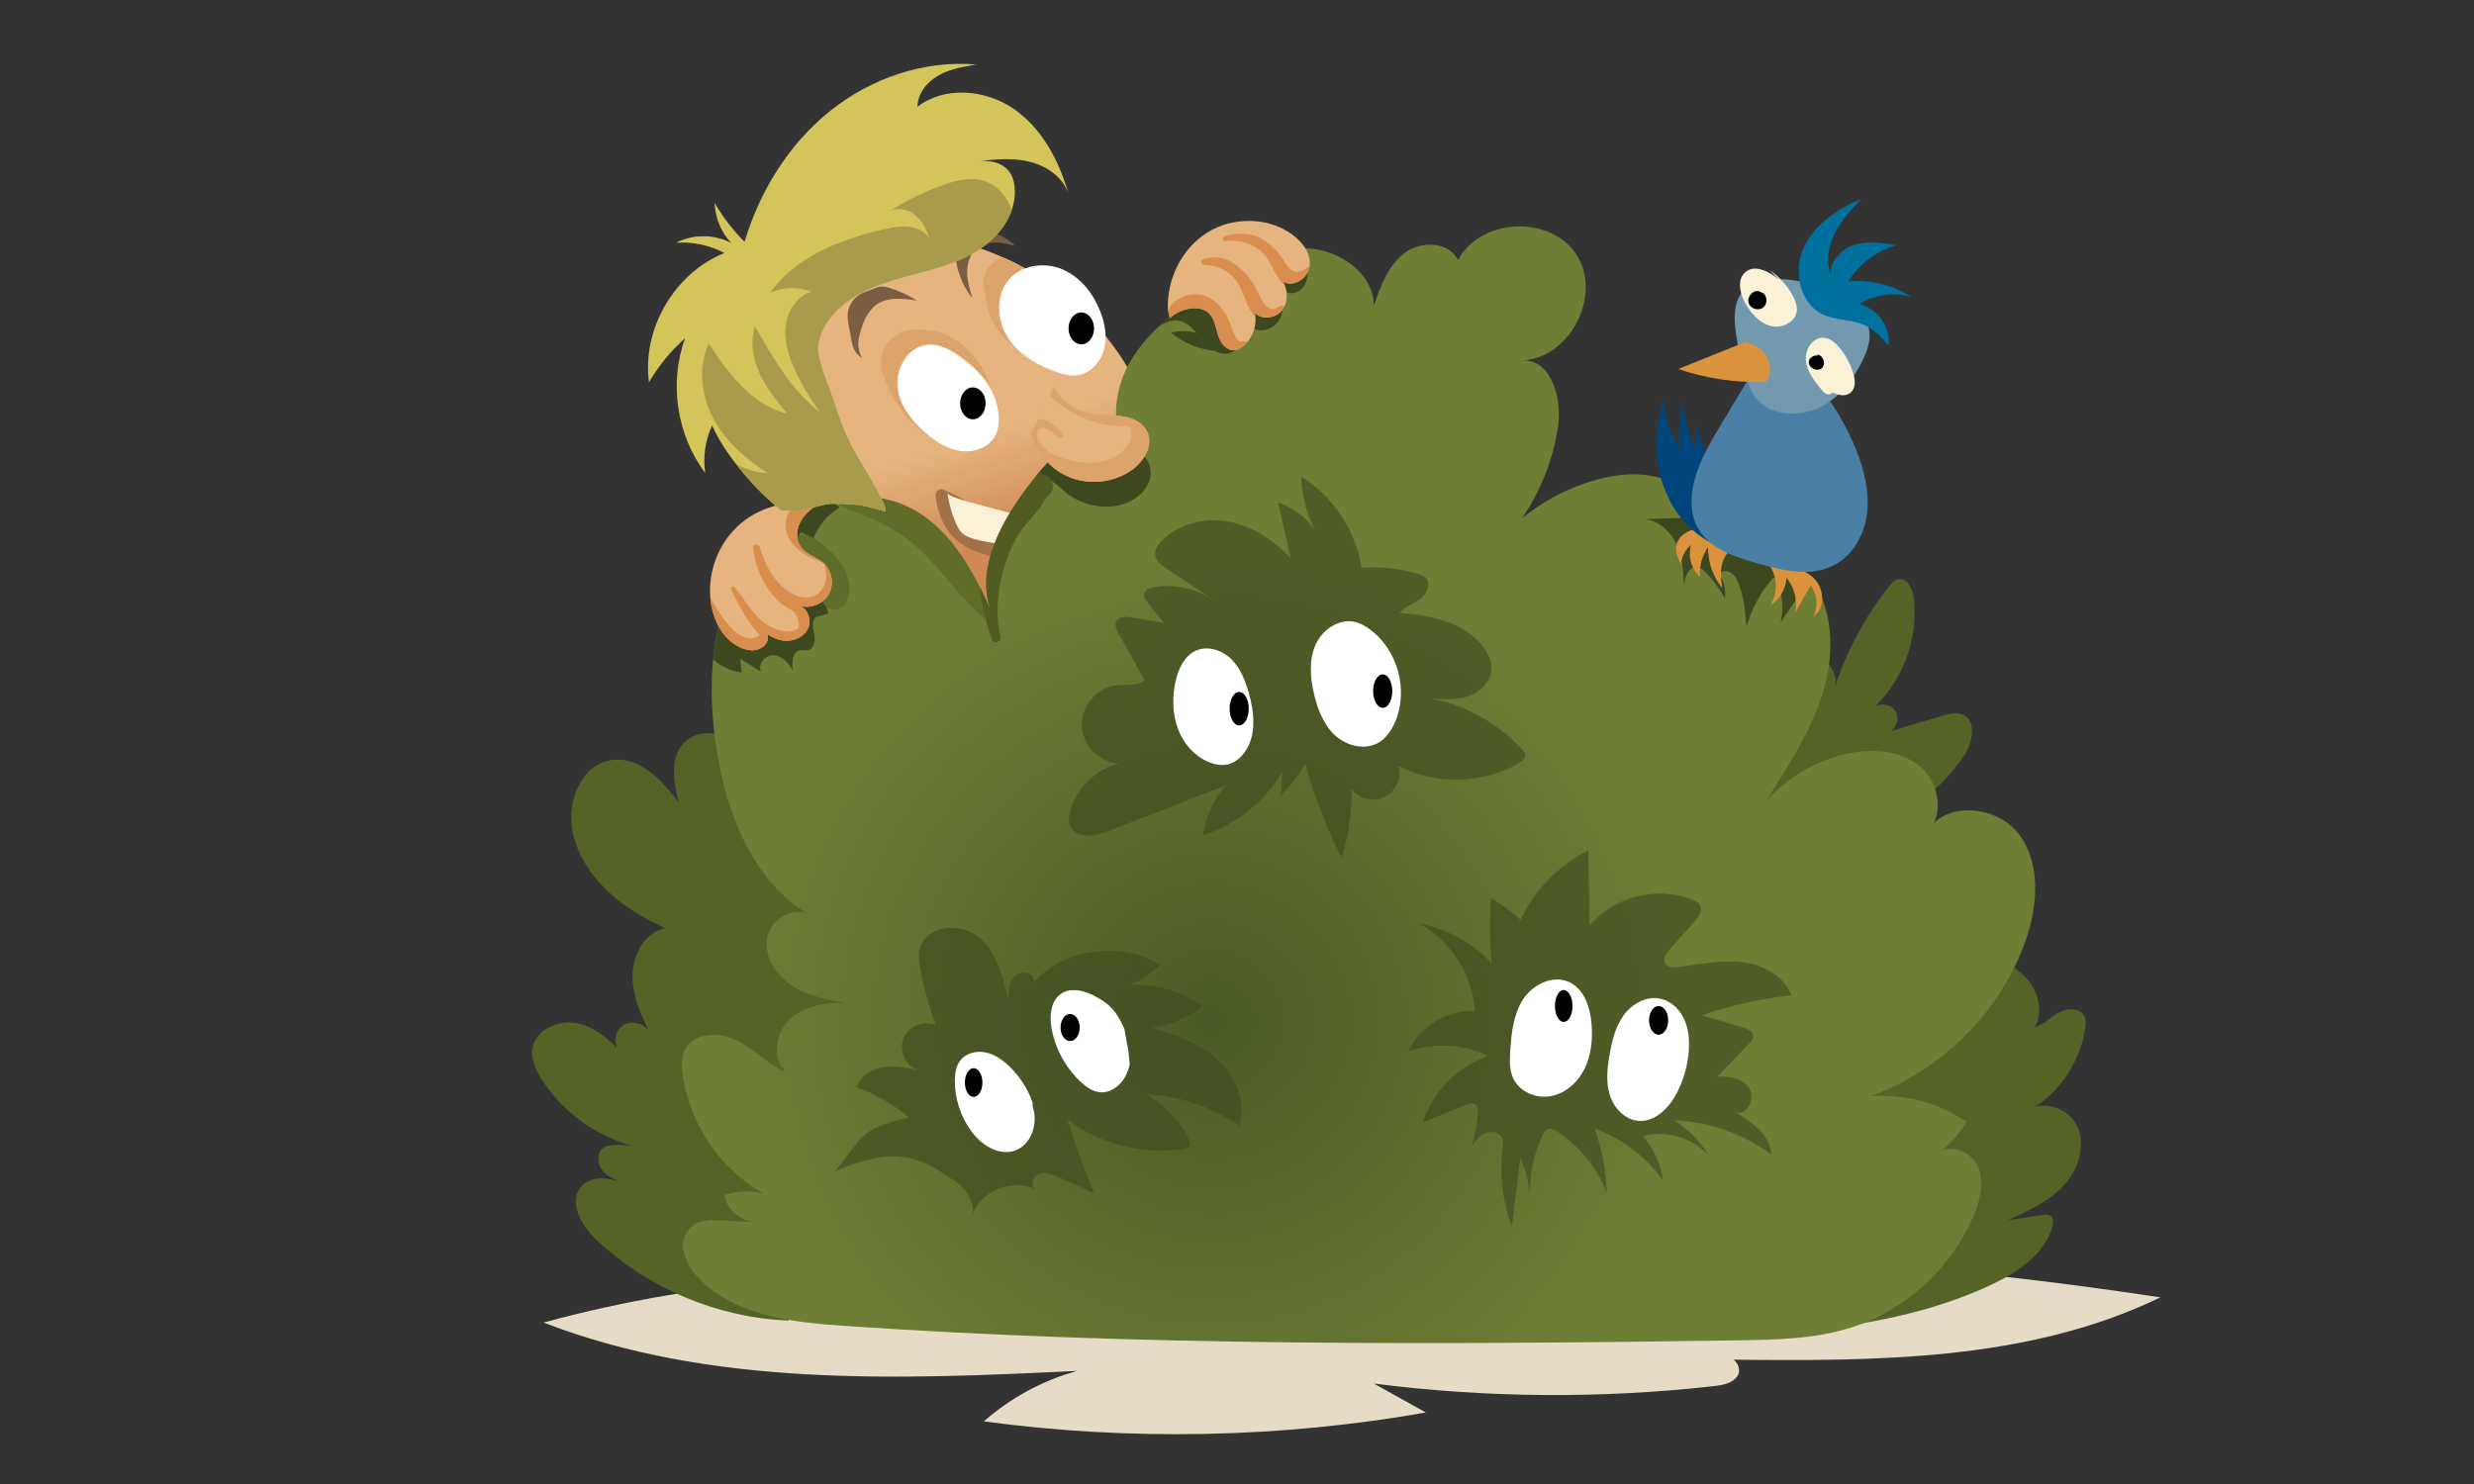 <?xml version="1.0" encoding="utf-8"?>
<!-- Generator: Adobe Illustrator 15.0.0, SVG Export Plug-In . SVG Version: 6.00 Build 0)  -->
<!DOCTYPE svg PUBLIC "-//W3C//DTD SVG 1.1//EN" "http://www.w3.org/Graphics/SVG/1.1/DTD/svg11.dtd">
<svg version="1.1" id="Layer_1" xmlns="http://www.w3.org/2000/svg" xmlns:xlink="http://www.w3.org/1999/xlink" x="0px" y="0px"
	 width="300px" height="180px" viewBox="0 0 300 180" enable-background="new 0 0 300 180" xml:space="preserve">
<rect x="0" y="0" width="300" height="180" fill="#333333" stroke="none"/>
<g>
	<defs>
		<rect id="SVGID_1_" width="300" height="180"/>
	</defs>
	<clipPath id="SVGID_2_">
		<use xlink:href="#SVGID_1_"  overflow="visible"/>
	</clipPath>
	<g clip-path="url(#SVGID_2_)">
		<defs>
			<rect id="SVGID_3_" width="300" height="180"/>
		</defs>
		<clipPath id="SVGID_4_">
			<use xlink:href="#SVGID_3_"  overflow="visible"/>
		</clipPath>
		<path clip-path="url(#SVGID_4_)" fill="#E5DBC6" d="M126.125,156.012c-20.108-2.416-40.68-0.911-60.223,4.406
			c20.367,7.858,42.918,6.918,64.723,5.863c-4.174,1.149-8.079,3.262-11.326,6.124c17.784,2.388,35.936,2.023,53.61-1.077
			c-2.104-1.17-4.208-2.341-6.312-3.511c13.665,1.747,27.539,1.852,41.229,0.311c1.083-0.122,2.312-0.344,2.887-1.269
			c0.574-0.926-0.432-2.511-1.363-1.946c17.889,0.198,36.521,0.24,52.626-7.552c-26.203-3.976-52.715-5.915-79.218-5.795"/>
	</g>
	<g clip-path="url(#SVGID_2_)">
		<defs>
			<path id="SVGID_5_" d="M112.19,29.028c-4.077,0.172-7.917,2.156-10.993,4.838c-3.076,2.682-5.481,6.036-7.773,9.414
				c-0.309,0.456-0.628,0.941-0.671,1.491c-0.056,0.699,0.341,1.346,0.723,1.935c5.755,8.884,11.511,17.768,17.266,26.652
				c2.024,3.125,4.267,6.433,7.732,7.796c3.896,1.531,8.404,0.151,11.852-2.22c8.248-5.67,11.885-16.844,9.564-26.579
				c-2.322-9.735-10.007-17.76-19.266-21.562c-2.493-1.024-5.148-1.778-7.837-1.778C112.588,29.015,112.39,29.019,112.19,29.028"/>
		</defs>
		<clipPath id="SVGID_6_">
			<use xlink:href="#SVGID_5_"  overflow="visible"/>
		</clipPath>
		
			<linearGradient id="SVGID_7_" gradientUnits="userSpaceOnUse" x1="0" y1="180.036" x2="1" y2="180.036" gradientTransform="matrix(-9.669 -29.781 -29.781 9.669 5484.6 -1668.008)">
			<stop  offset="0" style="stop-color:#CF8954"/>
			<stop  offset="0.233" style="stop-color:#CF8954"/>
			<stop  offset="0.642" style="stop-color:#E5B47F"/>
			<stop  offset="1" style="stop-color:#E5B47F"/>
		</linearGradient>
		<polygon clip-path="url(#SVGID_6_)" fill="url(#SVGID_7_)" points="97.419,97.228 76.934,34.133 137.489,14.472 157.975,77.567 		
			"/>
		<path clip-path="url(#SVGID_6_)" fill="#DCA36A" d="M120.362,49.099c0.161-4.534-4.86-10.28-9.751-8.785
			c-2.42,0.741-3.607,3.236-3.126,5.638c0.518,2.583,2.569,4.972,4.595,6.539c2.022,1.563,4.913-1.103,2.894-2.895
			c-0.811-0.72-5.633-6.031-2.188-5.566c1.294,0.175,2.502,1.491,3.413,2.333c1.007,0.93,2.157,1.885,2.795,3.107
			C119.345,50.144,120.336,49.792,120.362,49.099"/>
		<path clip-path="url(#SVGID_6_)" fill="#DCA36A" d="M128.107,33.942c-0.994-3.307-5.21-1.893-6.003,0.822
			c-0.94,3.213,1.711,6.649,4.213,8.329c1.882,1.263,4.016-1.57,2.405-3.117c-0.905-0.869-1.772-1.743-2.364-2.862
			c-0.261-0.492-0.765-2.187,0.442-1.865C127.567,35.455,128.343,34.729,128.107,33.942"/>
		<path clip-path="url(#SVGID_6_)" fill="#DCA36A" d="M127.916,33.367c0.998-0.832,0.007-2.096-0.847-2.518
			c-1.393-0.689-3.092-0.251-4.188,0.776c-2.891,2.709-1.13,7.107,1.428,9.274c2.066,1.75,5.025-1.087,3.017-3.016
			c-0.779-0.748-1.898-1.765-1.753-2.975c0.099-0.824,0.894-1.21,1.652-1.283l-1.072-1.072c0.001,0.028,0.002,0.057,0.003,0.085
			C126.185,33.582,127.239,33.932,127.916,33.367"/>
		<path clip-path="url(#SVGID_6_)" fill="#DCA36A" d="M126.792,33.276c0.145-3.838-5.39-3.832-6.258-0.401
			c-0.922,3.644,2.395,7.624,5.379,9.21c2.351,1.25,4.374-2.185,2.09-3.575c-1.108-0.674-2.046-1.484-2.743-2.588
			c-0.323-0.513-1.392-3.499-0.108-1.967C125.717,34.632,126.763,34.044,126.792,33.276"/>
		<path clip-path="url(#SVGID_6_)" fill="#DCA36A" d="M122.888,31.3c-2.419,0.43-3.638,3.053-3.295,5.281
			c0.352,2.29,1.709,4.285,3.58,5.609c1.731,1.225,3.778-1.491,2.253-2.92c-0.912-0.856-1.859-1.841-2.111-3.122
			c-0.284-1.439,0.943-2.429,0.888-3.846C124.176,31.581,123.564,31.18,122.888,31.3"/>
		<path clip-path="url(#SVGID_6_)" fill="#DCA36A" d="M125.247,31.063c-2.203-0.133-5.722,0.368-5.775,3.246
			c-0.042,2.288,1.373,4.816,3.456,5.788c1.775,0.827,3.691-1.288,2.178-2.822c-0.375-0.381-0.776-0.782-1.099-1.21
			c-0.175-0.231-0.342-0.486-0.462-0.753c-0.097-0.216-0.106-0.636-0.248-0.782c-0.02-0.298-0.105-0.256-0.256,0.126
			c-0.291,0.336-0.299,0.399-0.026,0.191c0.284-0.052,0.7-0.384,0.966-0.547c0.621-0.379,1.177-0.811,1.838-1.126
			C126.907,32.656,126.274,31.125,125.247,31.063"/>
		<path clip-path="url(#SVGID_6_)" fill="#DCA36A" d="M125.51,34.042c1.068-0.844-0.148-1.998-0.939-2.38
			c-1.222-0.589-2.666-0.721-3.858,0.01c-1.247,0.765-1.702,2.335-1.324,3.705c0.372,1.348,1.408,2.174,2.2,3.253
			c1.256,1.711,4.044,0.212,2.914-1.704c-0.291-0.493-0.635-0.943-1.016-1.371c-0.329-0.371-0.758-0.728-0.879-1.231
			c-0.049-0.203-0.007-0.218-0.096-0.107c0.106-0.132,0.372-0.134,0.522-0.153c0.414-0.05,1.178,0.009,1.572,0.172
			c-0.202-0.156-0.405-0.312-0.608-0.468l0.04,0.084C124.319,34.456,125.084,34.379,125.51,34.042"/>
		<path clip-path="url(#SVGID_6_)" fill="#DCA36A" d="M117.933,44.236c-1.885-2.698-6.035-5.741-9.312-3.523
			c-3.968,2.687-0.34,7.829,1.935,10.209c1.656,1.732,4.156-0.836,2.608-2.607c-0.7-0.801-4.203-4.538-1.992-5.228
			c1.63-0.509,4.261,1.571,5.575,2.335C117.458,45.837,118.446,44.972,117.933,44.236"/>
		<path clip-path="url(#SVGID_6_)" fill="#A37147" d="M117.925,61.364c-1.095-0.897-2.289-1.448-3.586-1.99
			c-0.403-0.168-0.943,0.261-0.899,0.685c0.23,2.194,1.066,4.351,2.871,5.72c1.855,1.408,4.294,1.759,6.487,2.338
			c1.205,0.318,1.698-1.494,0.513-1.861c-1.703-0.528-3.57-0.762-5.166-1.582c-1.989-1.022-2.586-2.84-3.309-4.804
			c-0.292,0.292-0.583,0.583-0.874,0.874c1.186,0.32,2.289,0.841,3.409,1.338C117.801,62.272,118.363,61.722,117.925,61.364"/>
	</g>
	<g clip-path="url(#SVGID_2_)">
		<defs>
			<rect id="SVGID_8_" width="300" height="180"/>
		</defs>
		<clipPath id="SVGID_9_">
			<use xlink:href="#SVGID_8_"  overflow="visible"/>
		</clipPath>
		<path clip-path="url(#SVGID_9_)" fill="#FAF1D7" d="M114.897,59.773c0.168,1.322,0.535,2.618,1.085,3.832
			c0.164,0.36,0.348,0.721,0.628,1.001c0.375,0.375,0.888,0.573,1.397,0.741c1.732,0.567,12.171,2.26,9.09-1.268
			C125.729,62.511,115.021,60.749,114.897,59.773"/>
		<path clip-path="url(#SVGID_9_)" fill="#556327" d="M95.624,160.174c-8.597-0.336-17.032-3.876-23.293-9.777
			c-1.83-1.726-3.51-4.673-1.81-6.525c1.228-1.337,3.408-1.042,5.098-0.381c-0.963-0.36-1.977-0.756-2.607-1.569
			c-0.63-0.812-0.662-2.178,0.205-2.73c0.339-0.216,0.754-0.275,1.155-0.305c1.132-0.079,2.277,0.046,3.365,0.367
			c-4.835-1.03-9.221-4.023-11.944-8.149c-0.793-1.202-1.471-2.621-1.202-4.036c0.448-2.357,3.408-3.496,5.727-2.879
			c2.318,0.618,4.098,2.426,5.755,4.161c-1.449-0.505-1.922-2.698-0.809-3.755c1.113-1.056,3.279-0.468,3.706,1.006
			c-1.027-2.006-2.024-4.092-2.233-6.334c-0.209-2.244,0.52-4.705,2.359-6.007c1.84-1.301,4.837-0.92,5.859,1.089
			c-3.319-1.259-6.638-2.64-9.486-4.758c-2.848-2.117-5.217-5.063-5.999-8.525c-0.824-3.643,0.912-8.267,4.597-8.871
			c3.377-0.554,6.24,2.391,8.223,5.18c-0.64-2.543-1.126-5.652,0.806-7.427c2.354-2.159,6.105-0.5,8.756,1.284
			c8.704,5.856,17.395,13.154,20.149,23.278c1.076,3.956,1.164,8.145,0.567,12.2c-1.368,9.281-6.421,17.967-13.814,23.743"/>
		<path clip-path="url(#SVGID_9_)" fill="#556327" d="M247.704,147.361c-1.399,0.201-2.797,0.409-4.194,0.623
			c2.4-1.077,4.867-2.2,6.671-4.112c1.805-1.914,2.801-4.84,1.721-7.237c-1.081-2.398-4.696-3.475-6.494-1.555
			c3.958-2.007,6.832-6.018,7.46-10.409c0.064-0.457,0.104-0.941-0.082-1.363c-0.473-1.068-2.039-1.078-3.066-0.525
			c-1.028,0.553-1.859,1.479-2.974,1.821c1.044-1.896,0.42-4.396-1.048-5.986c-1.47-1.59-3.608-2.4-5.735-2.801
			c-4.301-0.808-8.87-0.107-12.731,1.951c1.363-5.634,0.996-11.674-1.04-17.101c4.799-1.551,9.055-4.73,11.899-8.894
			c1.113-1.628,1.705-4.39-0.124-5.128c-0.74-0.3-1.578-0.075-2.344,0.152c-2.106,0.623-4.212,1.247-6.318,1.871
			c0.858-0.573,1.014-1.952,0.306-2.702c-0.707-0.75-2.093-0.674-2.714,0.149c3.785-3.328,5.782-8.583,5.163-13.586
			c-0.138-1.107-0.82-2.499-1.91-2.258c-0.468,0.103-0.807,0.497-1.103,0.874c-2.917,3.705-5.175,7.929-6.637,12.413
			c0.645-1.563-0.54-3.43-2.13-4.008c-1.589-0.577-3.375-0.159-4.912,0.541c-5.173,2.354-8.451,7.552-10.643,12.794
			c-4.273,10.221-5.447,22.126-1.178,32.348c1.882,4.508,4.804,8.743,5.207,13.611c0.299,3.624-0.845,7.195-1.263,10.808
			c-0.417,3.612,0.107,7.73,2.922,10.033c2.718,2.223,6.623,2.035,10.107,1.603c7.27-0.903,14.55-2.399,21.158-5.559
			c3.121-1.491,6.313-3.66,7.198-7.004c0.113-0.429,0.152-0.965-0.196-1.24C248.416,147.276,248.039,147.313,247.704,147.361"/>
	</g>
	<g clip-path="url(#SVGID_2_)">
		<defs>
			<path id="SVGID_10_" d="M176.814,31.544c-1.086-2.246-4.495-2.37-6.485-0.865c-1.989,1.506-2.906,4.004-3.723,6.362
				c-0.111-4.236-4.815-7.159-9.046-6.923c-4.23,0.237-7.975,2.694-11.445,5.124c-3.382,2.368-6.818,4.886-8.952,8.421
				c-1.992,3.299-2.579,7.728-0.628,10.986c-1.348-1.585-3.949-1.915-5.948-1.113c-2.256,0.907-3.902,2.856-5.403,4.769
				c-3.567,4.54-7.001,10.529-5.014,15.77c-2.287-5.118-5.195-10.347-10.243-12.676c-6.934-3.199-15.626,0.699-19.737,7.134
				c-4.111,6.435-4.469,14.613-3.329,22.163c1.181,7.824,4.34,16.046,11.058,20.143c-1.865-0.845-4.416,0.655-4.866,2.748
				c-0.489,2.279,0.952,4.622,2.896,5.908c1.944,1.286,4.304,1.741,6.594,2.171c-2.413-0.096-5.01,0.32-6.777,1.968
				c-1.766,1.648-2.231,4.81-0.44,6.431c-2.186-0.967-3.866-2.828-6.008-3.891c-2.142-1.061-5.292-0.928-6.306,1.237
				c-0.419,0.895-0.369,1.933-0.235,2.912c0.815,5.972,4.545,11.477,9.791,14.446c-1.547-0.398-3.209-0.338-4.721,0.175
				c0.259,1.707,1.82,3.124,3.544,3.218c-0.864,0.077-1.801,0.003-2.732-0.072c-2.122-0.169-4.211-0.339-5.333,1.292
				c-1.158,1.682-0.127,4.02,1.265,5.513c4.364,4.679,11.372,5.487,17.755,5.923c36.052,2.464,72.23,2.295,108.362,1.758
				c4.635-0.069,9.347-0.156,13.765-1.554c6.617-2.095,12.21-7.212,14.883-13.616c0.787-1.892,1.321-4.084,0.481-5.951
				c-0.741-1.647-2.961-2.635-4.461-1.846c1.235-0.975,2.288-2.18,3.085-3.536c-3.344-2.332-7.51-3.396-11.571-3.11
				c8.526-3.169,15.65-10.147,18.696-18.747c1.501-4.238,1.946-9.301-0.696-12.938c-2.337-3.219-7.735-4.053-10.387-1.44
				c1.075-2.198,0.261-5.275-1.713-6.901c-2.369-1.954-5.769-2.165-8.772-1.519c-3.768,0.81-7.264,2.844-9.829,5.72
				c2.65-4.285,5.515-8.539,6.937-13.373s1.166-10.478-2.013-14.387c-3.18-3.908-9.752-5.081-13.327-1.531
				c2.101-2.73,0.649-7.06-2.268-8.894s-6.688-1.672-10.007-0.745c-3.25,0.907-6.299,2.505-8.921,4.627
				c2.243-3.313,3.755-7.124,4.338-11.084c0.504-3.424-0.779-8.106-4.242-8.035c5.771-0.349,9.624-7.971,6.484-12.825
				c-1.488-2.3-4.186-3.423-6.9-3.423C181.258,27.466,178.227,28.85,176.814,31.544"/>
		</defs>
		<clipPath id="SVGID_11_">
			<use xlink:href="#SVGID_10_"  overflow="visible"/>
		</clipPath>
		
			<radialGradient id="SVGID_12_" cx="0" cy="180" r="1" gradientTransform="matrix(75.23 0 0 -75.23 146.958 13665.268)" gradientUnits="userSpaceOnUse">
			<stop  offset="0" style="stop-color:#4B5B25"/>
			<stop  offset="0.774" style="stop-color:#6E7E35"/>
			<stop  offset="1" style="stop-color:#6E7E35"/>
		</radialGradient>
		<rect x="82.168" y="27.466" clip-path="url(#SVGID_11_)" fill="url(#SVGID_12_)" width="165.364" height="135.815"/>
	</g>
	<g clip-path="url(#SVGID_2_)">
		<defs>
			<path id="SVGID_13_" d="M176.814,31.544c-1.086-2.246-4.495-2.37-6.485-0.865c-1.989,1.506-2.906,4.004-3.723,6.362
				c-0.111-4.236-4.815-7.159-9.046-6.923c-4.23,0.237-7.975,2.694-11.445,5.124c-3.382,2.368-6.818,4.886-8.952,8.421
				c-1.992,3.299-2.579,7.728-0.628,10.986c-1.348-1.585-3.949-1.915-5.948-1.113c-2.256,0.907-3.902,2.856-5.403,4.769
				c-3.567,4.54-7.001,10.529-5.014,15.77c-2.287-5.118-5.195-10.347-10.243-12.676c-6.934-3.199-15.626,0.699-19.737,7.134
				c-4.111,6.435-4.469,14.613-3.329,22.163c1.181,7.824,4.34,16.046,11.058,20.143c-1.865-0.845-4.416,0.655-4.866,2.748
				c-0.489,2.279,0.952,4.622,2.896,5.908c1.944,1.286,4.304,1.741,6.594,2.171c-2.413-0.096-5.01,0.32-6.777,1.968
				c-1.766,1.648-2.231,4.81-0.44,6.431c-2.186-0.967-3.866-2.828-6.008-3.891c-2.142-1.061-5.292-0.928-6.306,1.237
				c-0.419,0.895-0.369,1.933-0.235,2.912c0.815,5.972,4.545,11.477,9.791,14.446c-1.547-0.398-3.209-0.338-4.721,0.175
				c0.259,1.707,1.82,3.124,3.544,3.218c-0.864,0.077-1.801,0.003-2.732-0.072c-2.122-0.169-4.211-0.339-5.333,1.292
				c-1.158,1.682-0.127,4.02,1.265,5.513c4.364,4.679,11.372,5.487,17.755,5.923c36.052,2.464,72.23,2.295,108.362,1.758
				c4.635-0.069,9.347-0.156,13.765-1.554c6.617-2.095,12.21-7.212,14.883-13.616c0.787-1.892,1.321-4.084,0.481-5.951
				c-0.741-1.647-2.961-2.635-4.461-1.846c1.235-0.975,2.288-2.18,3.085-3.536c-3.343-2.332-7.51-3.396-11.571-3.11
				c8.526-3.169,15.65-10.147,18.696-18.747c1.501-4.238,1.946-9.301-0.696-12.938c-2.337-3.219-7.735-4.053-10.387-1.44
				c1.075-2.198,0.261-5.275-1.713-6.901c-2.369-1.954-5.769-2.165-8.772-1.519c-3.768,0.81-7.264,2.844-9.829,5.72
				c2.65-4.285,5.515-8.539,6.937-13.373s1.166-10.478-2.013-14.387c-3.18-3.908-9.752-5.081-13.327-1.531
				c2.101-2.73,0.649-7.06-2.268-8.894s-6.688-1.672-10.007-0.745c-3.25,0.907-6.299,2.505-8.921,4.627
				c2.243-3.313,3.755-7.124,4.338-11.084c0.504-3.424-0.779-8.106-4.242-8.035c5.771-0.349,9.624-7.971,6.484-12.825
				c-1.488-2.3-4.186-3.423-6.9-3.423C181.258,27.466,178.227,28.85,176.814,31.544"/>
		</defs>
		<clipPath id="SVGID_14_">
			<use xlink:href="#SVGID_13_"  overflow="visible"/>
		</clipPath>
		<path clip-path="url(#SVGID_14_)" fill="#3D481E" d="M133.628,53.118c2.493,0.408,5.554,1.367,5.883,3.872
			c0.28,2.131-1.828,3.909-3.937,4.324c-2.189,0.432-4.555-0.149-6.295-1.545c-1.114-0.893-2.206-2.18-3.625-2.025
			c-0.266,0.029-0.539,0.11-0.796,0.034c-0.655-0.193-0.633-1.151-0.322-1.759c0.745-1.459,2.385-2.412,4.021-2.336"/>
		<path clip-path="url(#SVGID_14_)" fill="#3D481E" d="M136.996,43.054c0.972-1.677,2.475-3.04,4.237-3.846
			c0.389-0.177,0.798-0.33,1.225-0.351c2.541-0.122,3.585,4.101,6.128,4.05c1.667-0.033,2.633-1.937,2.833-3.593
			c0.731,1.184,2.708,0.878,3.523-0.249c0.815-1.128,0.774-2.648,0.588-4.027c0.372,0.503,1.115,0.646,1.697,0.413
			c0.581-0.233,0.999-0.778,1.191-1.374c0.36-1.109-0.001-2.358-0.7-3.291c-0.7-0.932-1.699-1.593-2.723-2.151
			c-2.589-1.413-5.589-2.293-8.495-1.792c-2.906,0.501-5.643,2.616-6.262,5.5"/>
		<path clip-path="url(#SVGID_14_)" fill="#3D481E" d="M85.322,78.681c1.029,1.56,2.754,2.643,4.606,2.891
			c-0.052-0.559-0.105-1.117-0.157-1.676c0.849,0.533,1.698,1.066,2.547,1.599c-0.557-0.887,0.495-2.1,1.538-2.018
			c1.044,0.082,1.841,0.983,2.304,1.922c-0.192-0.996-0.106-2.413,0.9-2.545c0.306-0.04,0.62,0.072,0.922,0.01
			c0.727-0.15,0.889-1.123,0.764-1.854c-0.124-0.731-0.345-1.574,0.131-2.144c0.528-0.149,1.056-0.297,1.584-0.446
			c-0.534-2.016-1.948-3.783-3.798-4.746c-0.931-0.486-2.179-1.168-1.897-2.18c0.58,0.111,1.194,0.027,1.723-0.235
			c-0.144-0.929,0.088-1.911,0.633-2.678c0.552,0.154,1.06,0.465,1.448,0.887c0.586-1.617,1.744-3.021,3.221-3.903
			c-3.576-3.64-9.734-4.382-14.073-1.696c-4.338,2.687-6.419,8.53-4.753,13.354"/>
		<path clip-path="url(#SVGID_14_)" fill="#3D481E" d="M146.949,41.229c-1.435-0.971-3.286-1.301-4.968-0.887
			c1.613,1.344,3.667,2.149,5.763,2.259c0.138,0.007,0.287,0.009,0.403-0.067c0.39-0.251-0.028-0.833-0.424-1.074"/>
		<path clip-path="url(#SVGID_14_)" fill="#3D481E" d="M222.518,76.313c-0.206-2.314-1.285-4.54-2.975-6.136
			c-1.207,1.77-2.414,3.54-3.621,5.311c0.473-1.847,0.174-3.877-0.807-5.51c-1.568,1.721-2.72,3.819-3.331,6.066
			c-0.145-1.794-0.297-3.619-0.968-5.288c-0.198-0.494-0.461-0.993-0.908-1.281c-0.448-0.288-1.123-0.28-1.444,0.144
			c0.589,0.847,0.842,1.924,0.69,2.945c-0.637-1.163-1.438-2.236-2.374-3.176c-0.271-0.272-0.578-0.546-0.958-0.603
			c-1.034-0.155-1.525,1.22-1.622,2.26c-0.063-1.722-0.192-3.488-0.919-5.051c-0.726-1.563-2.176-2.898-3.896-3.017
			c2.896-0.104,5.792-0.208,8.688-0.312c2.138-0.077,4.344-0.144,6.344,0.616c2.579,0.98,4.459,3.188,6.223,5.311"/>
		<path clip-path="url(#SVGID_14_)" fill="#606C2A" d="M120.532,74.264c-2.162-7.357-9.825-15.943-18.276-14.692
			c-1.091,0.162-0.828,1.655,0,1.958c3.636,1.334,6.854,2.728,9.664,5.495c2.607,2.569,4.599,5.53,7.36,7.968
			C119.816,75.467,120.754,75.021,120.532,74.264"/>
		<path clip-path="url(#SVGID_14_)" fill="#606C2A" d="M97.958,64.891c-0.821-0.44-1.623,0.594-0.989,1.281
			c1.604,1.739,3.503,3.332,2.788,5.917c-0.528,1.912,2.254,2.607,2.926,0.806C103.988,69.393,100.719,66.37,97.958,64.891"/>
		<path clip-path="url(#SVGID_14_)" fill="#525B22" d="M127.251,57.948c-0.22-0.22-0.502-0.35-0.797-0.397
			c-0.686-1.131-2.77-0.447-2.673,0.903c0.096,1.321-2.118,3.831-2.726,4.873c-0.863,1.482-1.783,2.82-2.113,4.522
			c-0.591,3.051,0.36,6.789,1.307,9.671c0.219,0.669,1.237,0.398,1.06-0.293c-0.997-3.899,0.236-9.955,2.771-13.226
			c1.007-1.299,2.114-2.248,2.598-3.405c0.189-0.198,0.377-0.397,0.573-0.588C127.815,59.46,127.802,58.499,127.251,57.948"/>
	</g>
	<g clip-path="url(#SVGID_2_)">
		<defs>
			<rect id="SVGID_15_" width="300" height="180"/>
		</defs>
		<clipPath id="SVGID_16_">
			<use xlink:href="#SVGID_15_"  overflow="visible"/>
		</clipPath>
		<g opacity="0.62" clip-path="url(#SVGID_16_)">
			<g>
				<defs>
					<rect id="SVGID_17_" x="101.274" y="57.797" width="115.96" height="91.026"/>
				</defs>
				<clipPath id="SVGID_18_">
					<use xlink:href="#SVGID_17_"  overflow="visible"/>
				</clipPath>
				<path clip-path="url(#SVGID_18_)" fill="#3D481E" d="M179.202,134.906c0.015-0.311,0.005-0.661-0.219-0.878
					c-0.315-0.306-0.835-0.162-1.244,0.001c-1.731,0.693-3.465,1.385-5.196,2.077c1.21-3.711,4.244-6.778,7.943-8.026
					c-2.992-1.442-6.555-1.656-9.697-0.583c1.396-3.024,4.736-5.038,8.064-4.858c-0.276-4.376-2.923-8.53-6.772-10.628
					c3.348,0.625,6.483,2.339,8.816,4.82c-0.274-2.612-0.301-5.252-0.078-7.87c1.286,0.735,2.485,1.62,3.566,2.632
					c1.674-3.636,4.625-6.667,8.213-8.44c0.052,3.048,0.103,6.095,0.155,9.142c2.918-3.559,8.246-4.9,12.502-3.146
					c0.357,0.146,0.732,0.336,0.911,0.68c0.332,0.641-0.179,1.377-0.658,1.916c-1.003,1.127-2.007,2.254-3.01,3.381
					c-0.456,0.512-0.932,1.267-0.523,1.816c0.306,0.412,0.914,0.407,1.424,0.35c2.564-0.289,5.132-0.874,7.699-0.606
					c2.568,0.268,5.233,1.626,6.136,4.044c-3.688,0.391-7.33,1.201-10.836,2.41c1.685,0.507,3.367,1.014,5.05,1.521
					c0.49,0.148,1.065,0.39,1.142,0.896c0.061,0.408-0.247,0.771-0.533,1.069l-3.794,3.961c1.44-0.07,3.087,0.229,3.866,1.443
					s-0.278,3.313-1.656,2.885c1.996,1.208,4.226,2.792,4.322,5.124c-3.393-2.527-7.562-3.996-11.788-4.15
					c1.689,1.037,3.123,2.49,4.135,4.194c-1.974-2.107-5.137-3.021-7.932-2.291c1.327,1.523,2.197,3.44,2.471,5.443
					c-2.03-2.905-4.979-5.158-8.313-6.354c0.892,2.479,1.381,5.102,1.443,7.733c-1.171-3.022-3.328-5.655-6.062-7.396
					c-0.304-0.193-0.66-0.383-1.005-0.28c-0.338,0.1-0.533,0.444-0.686,0.762c-1.082,2.279-1.616,4.816-1.544,7.338
					c-0.108-1.591-0.506-3.163-1.168-4.613c-0.335,2.801-0.671,5.601-1.006,8.401c-1.125-3.006-1.518-6.284-1.134-9.471
					c0.056-0.467,0.124-0.967-0.089-1.388c-0.344-0.685-1.31-0.841-2.012-0.535c-0.703,0.305-1.2,0.937-1.667,1.543
					C178.882,137.661,179.139,136.288,179.202,134.906"/>
				<path clip-path="url(#SVGID_18_)" fill="#3D481E" d="M169.704,74.347c0.64-0.782,1.683-1.091,2.5-1.687
					c0.815-0.596,1.383-1.856,0.679-2.581c-0.256-0.265-0.623-0.386-0.978-0.488c-2.198-0.636-4.507-0.889-6.789-0.745
					c-0.724-4.5-3.468-8.635-7.332-11.049c0.069,2.74,0.911,5.457,2.401,7.757c-1.012-2.152-2.94-3.854-5.201-4.59l1.517,6.752
					c-1.985-2.17-4.563-3.886-7.453-4.432c-2.89-0.546-6.092,0.202-8.157,2.296c-0.473,0.479-0.906,1.101-0.814,1.768
					c0.098,0.721,0.761,1.21,1.367,1.613c1.905,1.266,3.81,2.533,5.715,3.799c-2.099-1.375-4.714-1.939-7.193-1.551
					c-0.541,0.085-1.185,0.327-1.252,0.87c-0.044,0.356,0.192,0.68,0.415,0.961c0.665,0.838,1.33,1.676,1.995,2.514l-3.865-0.666
					c-0.696-0.12-1.597-0.143-1.903,0.495c-0.225,0.471,0.035,1.02,0.29,1.476c1.058,1.891,2.116,3.782,3.174,5.673
					c-0.887,0.743-2.2,0.475-3.352,0.585c-2.367,0.227-4.36,2.474-4.302,4.852c0.057,2.377,2.157,4.525,4.532,4.637
					c-2.732,0.682-5.039,2.864-5.872,5.554c-0.214,0.689-0.329,1.464-0.01,2.111c0.755,1.529,3.014,1.144,4.603,0.526
					c4.766-1.854,9.533-3.708,14.299-5.563c-1.557,1.652-2.562,3.816-2.819,6.071c4.008-1.291,7.506-4.102,9.63-7.737
					c-0.08,0.972-0.159,1.945-0.239,2.917c1.148-1.131,2.151-2.41,2.976-3.795c1.113,3.907,2.589,7.71,4.403,11.345
					c0.87-2.681,1.28-5.511,1.205-8.329c0.895,1.198,2.68,1.625,4.021,0.963c1.342-0.661,2.086-2.34,1.68-3.777
					c4.494,2.34,10.177,2.221,14.569-0.305c0.393-0.227,0.823-0.558,0.797-1.01c-0.016-0.286-0.217-0.522-0.411-0.733
					c-2.987-3.21-7.033-5.416-11.349-6.188c1.611,0.163,3.281,0.321,4.817-0.194s2.906-1.898,2.864-3.517
					c-0.021-0.768-0.35-1.499-0.775-2.139C177.921,75.557,173.603,74.606,169.704,74.347"/>
				<path clip-path="url(#SVGID_18_)" fill="#3D481E" d="M143.468,139.356c-4.915,0.727-10.101-0.593-14.072-3.58
					c0.993,3.005,2.075,5.98,3.247,8.919c-1.435-0.641-2.87-1.282-4.305-1.924c-0.769-0.344-1.644-0.69-2.424-0.376
					c-0.78,0.316-1.044,1.653-0.252,1.937c-2.725-1.464-6.583-0.031-7.693,2.855c0.146-1.743-1.079-3.376-2.614-4.214
					c-1.535-0.839-0.684-0.583-2.22-1.421c-2.836-1.547-5.93-2.063-11.861,0.516c3.764-4.746,3.073-5.04,8.941-6.541
					c-1.886-1.565-4.041-2.808-6.342-3.653c0.455-1.388,1.906-2.256,3.352-2.455c1.446-0.2,2.907,0.143,4.327,0.481
					c-1.571-0.408-2.579-2.284-2.052-3.818c0.526-1.534,2.474-2.397,3.964-1.756c-0.781-2.155-1.393-4.374-1.826-6.626
					c-0.17-0.884-0.312-1.807-0.079-2.677c0.733-2.741,4.82-3.188,7.033-1.413c2.213,1.776,2.994,4.747,3.648,7.508
					c0.052-1.018,0.158-2.154,0.928-2.822s2.359-0.215,2.227,0.796c3.78-4.095,10.553-5.004,15.279-2.051
					c-1.058,1.037-2.32,1.868-3.692,2.43c3.126-0.19,6.31,0.751,8.831,2.609c-1.787,1.364-3.926,2.264-6.151,2.587
					c2.863,0.817,5.765,1.849,7.97,3.85s3.567,5.189,2.649,8.021c-3.324-2.309-7.311-3.652-11.354-3.828
					c2.212,1.218,4.044,3.115,5.183,5.371c0.144,0.284,0.276,0.633,0.115,0.907C144.08,139.24,143.756,139.313,143.468,139.356"/>
			</g>
		</g>
		<path clip-path="url(#SVGID_16_)" fill="#FFFFFF" d="M136.341,124.793c-0.917-2.11-1.809-3.115-3.88-4.119
			c-1.185-0.574-2.67-0.88-3.771-0.155c-1.282,0.843-1.449,2.666-1.183,4.177c0.44,2.496,1.716,4.838,3.576,6.561
			c0.628,0.582,1.364,1.114,2.215,1.222c1.447,0.181,2.798-0.961,3.349-2.313c0.551-1.35,0.281-1.079,0.21-2.536"/>
		<path clip-path="url(#SVGID_16_)" fill="#FFFFFF" d="M125.21,133.727c-0.594-1.707-1.611-3.265-2.935-4.494
			c-0.799-0.743-1.742-1.381-2.813-1.59c-1.071-0.208-2.286,0.084-2.975,0.93c-0.573,0.705-0.709,1.668-0.704,2.577
			c0.013,2.147,0.713,4.287,1.973,6.027c1.191,1.646,3.219,3.002,5.168,2.431c2.088-0.613,3.03-3.306,2.301-5.355"/>
		<path clip-path="url(#SVGID_16_)" fill="#FFFFFF" d="M146.674,92.474c0.699,0.273,1.473,0.411,2.204,0.242
			c0.801-0.184,1.487-0.723,1.981-1.379c1.538-2.037,1.265-4.905,0.554-7.356c-0.427-1.471-1.015-2.951-2.105-4.028
			c-1.091-1.076-2.787-1.657-4.202-1.07c-1.491,0.618-2.25,2.287-2.578,3.867c-0.39,1.877-0.364,3.872,0.313,5.665
			C143.518,90.208,144.889,91.776,146.674,92.474"/>
		<path clip-path="url(#SVGID_16_)" fill="#FFFFFF" d="M169.163,87.593c1.685-3.875,0.314-8.838-3.119-11.3
			c-0.521-0.374-1.09-0.697-1.713-0.848c-1.954-0.472-3.999,0.937-4.812,2.776s-0.639,3.965-0.186,5.924
			c0.431,1.863,1.148,3.742,2.552,5.042c1.403,1.299,3.63,1.855,5.279,0.888C168.098,89.529,168.732,88.584,169.163,87.593"/>
		<path clip-path="url(#SVGID_16_)" fill="#FFFFFF" d="M183.48,130.764c0.752,1.666,2.793,2.531,4.589,2.192
			s3.291-1.707,4.091-3.351c0.801-1.643,0.976-3.531,0.839-5.354c-0.154-2.033-0.885-4.292-2.739-5.139
			c-1.966-0.898-4.386,0.29-5.566,2.101c-1.18,1.812-1.416,4.062-1.556,6.219C183.063,128.558,183.017,129.736,183.48,130.764"/>
		<path clip-path="url(#SVGID_16_)" fill="#FFFFFF" d="M204.78,127.5c0.103-1.326-0.005-2.701-0.57-3.906
			c-0.563-1.206-1.64-2.221-2.946-2.473c-1.66-0.32-3.367,0.646-4.365,2.012c-0.998,1.364-1.414,3.063-1.709,4.728
			c-0.289,1.629-0.479,3.333,0.005,4.916c0.483,1.582,1.793,3.015,3.44,3.169c2.045,0.19,3.763-1.56,4.706-3.384
			C204.151,130.993,204.645,129.261,204.78,127.5"/>
		<path clip-path="url(#SVGID_16_)" fill="#E5B47F" d="M127.772,46.946c0.909,1.643,2.564,2.854,4.405,3.224
			c1.242,0.249,2.53,0.131,3.786,0.301s2.579,0.725,3.138,1.863c0.788,1.601-0.314,3.545-1.754,4.6
			c-2.067,1.514-4.894,1.928-7.307,1.07c-2.414-0.858-4.346-2.963-4.994-5.442"/>
	</g>
	<g clip-path="url(#SVGID_2_)">
		<defs>
			<path id="SVGID_19_" d="M125.046,52.562c0.648,2.478,2.579,4.584,4.993,5.442s5.241,0.444,7.308-1.07
				c1.439-1.055,2.542-2.999,1.754-4.6c-0.56-1.137-1.883-1.693-3.138-1.863c-1.256-0.17-2.544-0.052-3.786-0.301
				c-1.842-0.37-3.496-1.581-4.405-3.224L125.046,52.562z"/>
		</defs>
		<clipPath id="SVGID_20_">
			<use xlink:href="#SVGID_19_"  overflow="visible"/>
		</clipPath>
		<path clip-path="url(#SVGID_20_)" fill="#DCA36A" d="M124.466,54.672c2.541,4.599,7.496,7.06,12.541,4.851
			c2.209-0.967,4.071-2.739,4.843-5.063c1.039-3.129-0.433-4.937-2.232-7.281c-1.747-2.275-5.595-0.27-3.98,2.327
			c0.762,1.226,1.744,1.904,1.529,3.355c-0.253,1.703-1.868,2.725-3.453,3.103c-2.897,0.691-5.997-0.558-8.297-2.243
			C124.825,53.288,124.155,54.109,124.466,54.672"/>
		<path clip-path="url(#SVGID_20_)" fill="#DCA36A" d="M128.846,56.857c-1.651-1.363-3-2.957-3.992-4.856
			c-0.71-1.359-2.86-0.121-2.064,1.206c1.239,2.067,2.928,3.793,5.024,4.987C128.624,58.656,129.615,57.491,128.846,56.857"/>
		<path clip-path="url(#SVGID_20_)" fill="#DCA36A" d="M130.259,57.914c-2.524-2.048-4.551-4.441-6.002-7.358
			c-0.705-1.416-2.873-0.165-2.132,1.246c1.637,3.117,3.929,5.799,6.809,7.83C129.938,60.34,131.226,58.698,130.259,57.914"/>
		<path clip-path="url(#SVGID_20_)" fill="#DCA36A" d="M128.871,52.586c-0.752-1.047-3.023-2.749-3.883-0.92
			c-0.779,1.655-0.067,3.72,1.155,4.939c0.553,0.551,1.419-0.315,0.856-0.856c-0.759-0.73-1.225-1.726-1.213-2.791
			c0.007-0.622,0.065-1.133,0.795-1.012c0.619,0.101,1.283,0.677,1.701,1.094C128.572,53.331,129.125,52.941,128.871,52.586"/>
		<path clip-path="url(#SVGID_20_)" fill="#DCA36A" d="M139.037,52.618c-0.718-2.023-2.537-2.465-4.397-3.135
			c-3.04-1.094-5.493-2.913-7.305-5.601c-0.641-0.951-2.181-0.075-1.552,0.907c1.195,1.865,2.707,3.45,4.593,4.632
			c0.873,0.547,1.82,1.001,2.797,1.331c1.789,0.606,3.904,0.445,5.114,2.182C138.535,53.289,139.203,53.086,139.037,52.618"/>
		<path clip-path="url(#SVGID_20_)" fill="#DCA36A" d="M137.758,50.929c-3.68-0.412-6.897-1.751-9.64-4.29
			c-0.722-0.669-1.778,0.377-1.083,1.082c2.793,2.836,6.724,4.391,10.723,3.903C138.202,51.57,138.208,50.979,137.758,50.929"/>
	</g>
	<g clip-path="url(#SVGID_2_)">
		<defs>
			<rect id="SVGID_21_" width="300" height="180"/>
		</defs>
		<clipPath id="SVGID_22_">
			<use xlink:href="#SVGID_21_"  overflow="visible"/>
		</clipPath>
		<path clip-path="url(#SVGID_22_)" fill="#FFFFFF" d="M120.615,52.96c0.503-0.864,0.572-1.919,0.446-2.911
			c-0.147-1.156-0.542-2.279-1.151-3.272c-0.815-1.327-1.989-2.396-3.234-3.331c-1.252-0.94-2.731-1.798-4.287-1.619
			c-2.283,0.262-3.787,2.812-3.552,5.097c0.235,2.285,1.778,4.238,3.543,5.709c1.205,1.004,2.598,1.872,4.154,2.076
			C118.089,54.913,119.826,54.316,120.615,52.96"/>
		<path clip-path="url(#SVGID_22_)" fill="#FFFFFF" d="M122.372,33.877c-1.646,1.873-1.535,4.86-0.216,6.976
			c1.32,2.116,3.604,3.463,5.963,4.271c0.795,0.272,1.634,0.494,2.468,0.395c1.572-0.187,2.84-1.535,3.271-3.057
			c0.432-1.523,0.148-3.17-0.422-4.646c-0.848-2.194-2.41-4.202-4.571-5.133C126.705,31.752,123.926,32.11,122.372,33.877"/>
		<path clip-path="url(#SVGID_22_)" fill="#E5B47F" d="M91.32,78.878c-0.449,0.019-0.896-0.084-1.316-0.246
			c-2.109-0.815-3.383-3.051-3.765-5.28c-0.586-3.425,0.646-7.109,3.175-9.492c2.53-2.383,6.28-3.394,9.665-2.604
			c-0.861,0.566-1.664,1.279-2.105,2.21c-0.44,0.932-0.453,2.114,0.171,2.935c0.68,0.895,1.911,1.168,2.747,1.92
			c1.046,0.94,1.293,2.65,0.556,3.848c-0.736,1.199-2.374,1.75-3.685,1.241c1.124,0.267,1.694,1.724,1.226,2.781
			c-0.468,1.056-1.717,1.627-2.868,1.523c-1.151-0.103-2.19-0.775-2.977-1.621c0.718,0.09,1.144,0.987,0.894,1.667
			S92.044,78.848,91.32,78.878"/>
	</g>
	<g clip-path="url(#SVGID_2_)">
		<defs>
			<path id="SVGID_23_" d="M89.415,63.86c-2.529,2.384-3.762,6.067-3.175,9.493c0.381,2.229,1.655,4.465,3.765,5.279
				c0.419,0.162,0.866,0.265,1.315,0.246c0.724-0.03,1.468-0.438,1.718-1.118c0.103-0.28,0.092-0.597-0.008-0.879
				c0.622,0.45,1.332,0.765,2.091,0.833c1.151,0.104,2.4-0.466,2.868-1.524c0.431-0.973-0.018-2.285-0.97-2.695
				c1.262,0.351,2.74-0.204,3.43-1.326c0.737-1.198,0.49-2.908-0.556-3.848c-0.836-0.752-2.067-1.025-2.748-1.92
				c-0.624-0.821-0.61-2.003-0.17-2.935c0.44-0.931,1.243-1.644,2.104-2.21c-0.762-0.178-1.543-0.264-2.325-0.264
				C94.067,60.992,91.374,62.014,89.415,63.86"/>
		</defs>
		<clipPath id="SVGID_24_">
			<use xlink:href="#SVGID_23_"  overflow="visible"/>
		</clipPath>
		<path clip-path="url(#SVGID_24_)" fill="#D98D4F" d="M83.986,70.398c0.184,2.778,1.462,5.409,3.374,7.415
			c1.688,1.772,4.639,2.9,6.543,0.78c1.019-1.134-0.496-2.579-1.646-1.646c-2.956,2.398-6.39-4.785-7.166-6.699
			C84.875,69.713,83.94,69.707,83.986,70.398"/>
		<path clip-path="url(#SVGID_24_)" fill="#D98D4F" d="M88.681,71.548c1.17,2.342,2.782,5.774,5.403,6.787
			c2.537,0.98,5.2-0.411,5.418-3.179c0.09-1.144-1.861-1.429-2.026-0.274c-0.394,2.755-3.727,1.644-5.104,0.429
			c-1.257-1.11-2.208-2.701-3.219-4.039C88.943,70.996,88.52,71.226,88.681,71.548"/>
		<path clip-path="url(#SVGID_24_)" fill="#D98D4F" d="M91.313,66.424c0.328,3.355,2.516,7.316,6.073,8.078
			c3.795,0.813,5.93-3.268,4.784-6.456c-0.479-1.335-2.544-0.812-2.154,0.594c0.807,2.912-1.518,4.876-4.17,3.253
			c-1.993-1.22-3.091-3.415-3.727-5.578C91.994,65.89,91.266,65.947,91.313,66.424"/>
		<path clip-path="url(#SVGID_24_)" fill="#D98D4F" d="M100.858,61.252c-2.132-0.255-5.489-0.725-5.592,2.371
			c-0.085,2.55,2.82,4.188,4.949,4.711c1.361,0.334,1.932-1.72,0.579-2.102c-0.958-0.271-3.465-1.272-3.316-2.609
			c0.081-0.717,1.218-0.649,1.748-0.746c0.689-0.125,1.275-0.342,1.886-0.686C101.588,61.923,101.319,61.307,100.858,61.252"/>
		<path clip-path="url(#SVGID_24_)" fill="#D98D4F" d="M95.634,73.603c0.995,0.736,1.53,1.929,1.098,3.135
			c-0.338,0.945,1.236,1.397,1.514,0.417c0.5-1.757-0.374-3.927-2.248-4.416C95.45,72.596,95.22,73.297,95.634,73.603"/>
	</g>
	<g clip-path="url(#SVGID_2_)">
		<defs>
			<rect id="SVGID_25_" width="300" height="180"/>
		</defs>
		<clipPath id="SVGID_26_">
			<use xlink:href="#SVGID_25_"  overflow="visible"/>
		</clipPath>
		<path clip-path="url(#SVGID_26_)" fill="#E5B47F" d="M141.62,37.555c-0.161-3.651,1.651-7.378,4.742-9.328
			c3.09-1.951,7.365-1.936,10.326,0.206c1.226,0.887,2.27,2.269,2.128,3.775c-0.141,1.506-1.987,2.766-3.24,1.918
			c0.615,1.087,0.652,2.552-0.129,3.526c-0.782,0.973-2.438,1.189-3.295,0.282c0.339,1.503-0.263,3.177-1.48,4.121
			c-0.258,0.2-0.55,0.373-0.873,0.423c-0.896,0.14-1.663-0.689-1.99-1.535c-0.327-0.847-0.411-1.794-0.896-2.561
			c-1.027-1.625-3.706-1.062-5.059,0.195"/>
	</g>
	<g clip-path="url(#SVGID_2_)">
		<defs>
			<path id="SVGID_27_" d="M146.362,28.227c-3.091,1.95-4.903,5.677-4.743,9.328l0.234,1.022c1.353-1.258,4.032-1.82,5.059-0.195
				c0.485,0.767,0.569,1.715,0.896,2.561c0.327,0.846,1.094,1.675,1.99,1.535c0.323-0.05,0.614-0.223,0.873-0.423
				c1.217-0.944,1.819-2.619,1.48-4.121c0.856,0.907,2.513,0.691,3.294-0.282c0.781-0.974,0.745-2.439,0.13-3.526
				c1.253,0.848,3.099-0.412,3.241-1.918c0.141-1.505-0.903-2.889-2.13-3.775c-1.52-1.1-3.386-1.639-5.261-1.639
				C149.649,26.794,147.865,27.278,146.362,28.227"/>
		</defs>
		<clipPath id="SVGID_28_">
			<use xlink:href="#SVGID_27_"  overflow="visible"/>
		</clipPath>
		<path clip-path="url(#SVGID_28_)" fill="#D98D4F" d="M142.634,40.754c0.646-0.437,1.601-1.324,2.253-0.819
			c0.62,0.48,0.827,2.134,1.162,2.834c1.044,2.178,3.132,3.405,5.538,2.799c2.254-0.568,1.858-4.398-0.563-4.159
			c-0.792,0.079-0.959-0.058-1.314-0.78c-0.322-0.656-0.5-1.381-0.828-2.039c-0.584-1.172-1.508-2.275-2.789-2.701
			c-2.747-0.911-5.572,1.532-4.778,4.328C141.464,40.745,142.145,41.085,142.634,40.754"/>
		<path clip-path="url(#SVGID_28_)" fill="#D98D4F" d="M146.02,32.143c1.829,0.013,3.393,0.903,4.272,2.521
			c0.572,1.052,0.798,2.272,1.529,3.242c0.985,1.306,2.652,1.942,4.093,0.957c0.982-0.673,0.044-2.291-0.939-1.606
			c-1.519,1.058-2.374-1.841-2.856-2.632c-0.49-0.803-1.12-1.549-1.835-2.16c-1.295-1.108-2.713-1.533-4.361-1.043
			C145.528,31.539,145.6,32.14,146.02,32.143"/>
		<path clip-path="url(#SVGID_28_)" fill="#D98D4F" d="M148.605,29.232c1.783-0.167,3.518,0.274,4.733,1.675
			c0.845,0.975,1.155,2.277,2.01,3.233c1.48,1.654,3.33,0.996,4.826-0.26c1.058-0.888-0.479-2.44-1.525-1.525
			c-1.975,1.73-2.683-0.504-3.53-1.55c-0.529-0.652-1.16-1.249-1.88-1.691c-1.5-0.922-3.062-0.926-4.713-0.473
			C148.209,28.728,148.258,29.264,148.605,29.232"/>
	</g>
	<g clip-path="url(#SVGID_2_)">
		<defs>
			<rect id="SVGID_29_" width="300" height="180"/>
		</defs>
		<clipPath id="SVGID_30_">
			<use xlink:href="#SVGID_29_"  overflow="visible"/>
		</clipPath>
		<path clip-path="url(#SVGID_30_)" d="M119.517,48.923c0,1.068-0.693,1.934-1.547,1.934s-1.547-0.866-1.547-1.934
			c0-1.068,0.693-1.934,1.547-1.934S119.517,47.854,119.517,48.923"/>
		<path clip-path="url(#SVGID_30_)" d="M132.667,39.834c0,1.068-0.693,1.934-1.547,1.934s-1.547-0.866-1.547-1.934
			c0-1.068,0.693-1.934,1.547-1.934S132.667,38.766,132.667,39.834"/>
		<path clip-path="url(#SVGID_30_)" d="M119.13,131.304c0,0.961-0.476,1.74-1.064,1.74c-0.587,0-1.063-0.779-1.063-1.74
			s0.476-1.74,1.063-1.74C118.654,129.563,119.13,130.343,119.13,131.304"/>
		<path clip-path="url(#SVGID_30_)" d="M130.926,124.632c0,0.908-0.519,1.645-1.16,1.645s-1.161-0.736-1.161-1.645
			s0.52-1.644,1.161-1.644S130.926,123.724,130.926,124.632"/>
		<path clip-path="url(#SVGID_30_)" d="M168.83,83.828c0,1.121-0.52,2.031-1.16,2.031c-0.642,0-1.161-0.91-1.161-2.031
			c0-1.121,0.52-2.031,1.161-2.031C168.311,81.797,168.83,82.708,168.83,83.828"/>
		<path clip-path="url(#SVGID_30_)" d="M151.425,85.956c0,1.121-0.519,2.031-1.159,2.031c-0.642,0-1.162-0.91-1.162-2.031
			s0.52-2.031,1.162-2.031C150.906,83.924,151.425,84.834,151.425,85.956"/>
		<path clip-path="url(#SVGID_30_)" d="M202.284,123.762c0,0.961-0.519,1.74-1.159,1.74c-0.642,0-1.161-0.779-1.161-1.74
			s0.52-1.74,1.161-1.74C201.766,122.021,202.284,122.801,202.284,123.762"/>
		<path clip-path="url(#SVGID_30_)" d="M190.682,122.021c0,1.068-0.476,1.934-1.064,1.934c-0.587,0-1.063-0.865-1.063-1.934
			s0.476-1.934,1.063-1.934C190.206,120.088,190.682,120.953,190.682,122.021"/>
		<path clip-path="url(#SVGID_30_)" fill="#DB923C" d="M214.168,68.077c1.342,1.392,1.559,3.732,0.496,5.347
			c1.132-0.716,1.889-1.993,1.976-3.33c0.966,1.149,1.36,2.754,1.039,4.22c0.627-1.096,1.255-2.191,1.882-3.286
			c0.799,1.053,0.932,2.568,0.329,3.744c1.505-0.958,1.333-3.412,0.047-4.648c-1.285-1.236-3.219-1.505-5.002-1.448
			c0.922-0.002,1.843-0.003,2.764-0.004c-1.511,0.476-3.267,0.062-4.405-1.038"/>
		<path clip-path="url(#SVGID_30_)" fill="#DB923C" d="M210.246,65.857c-1.199-0.802-2.475-1.63-3.914-1.715
			c-1.44-0.085-3.049,0.891-3.104,2.332c-0.026,0.693,0.296,1.345,0.611,1.962c0.068-0.899,0.519-1.763,1.218-2.333
			c-0.404,1.362,0.039,2.94,1.098,3.889c-0.127-1.26,0.222-2.562,0.964-3.588c-0.019,1.769,0.598,3.538,1.711,4.914
			c-0.133-1.068-0.263-2.178,0.07-3.202c0.335-1.023,1.271-1.935,2.347-1.871l-3.05-1.212"/>
		<path clip-path="url(#SVGID_30_)" fill="#00467C" d="M204.162,48.812c0.092,1.955,0.58,3.891,1.425,5.657
			c-0.024-1.123,0.021-2.248,0.137-3.365c-0.04,2.088,1.266,3.958,2.706,5.468c1.442,1.511,3.105,2.871,4.099,4.708
			c0.994,1.836,1.111,4.376-0.41,5.805c-4.155-0.048-7.98-2.913-9.789-6.654c-1.809-3.741-1.784-8.189-0.58-12.166
			c0.04,2.197,0.745,4.378,1.998,6.184C203.469,52.57,203.612,50.63,204.162,48.812"/>
		<path clip-path="url(#SVGID_30_)" fill="#4A80A5" d="M208.74,51.413c-1.356,2.263-2.73,4.572-3.336,7.139
			c-0.437,1.848-0.432,3.889,0.504,5.542c1.382,2.439,4.34,3.415,7.034,4.189c3.103,0.893,6.568,1.757,9.439,0.279
			c2.303-1.184,3.703-3.718,4.02-6.287c0.315-2.569-0.323-5.17-1.271-7.579c-1.29-3.278-3.164-6.326-5.507-8.956
			c-1.299-1.456-3.16-2.895-5.019-2.303c-1.275,0.407-2.069,1.642-2.757,2.789C210.813,47.955,209.776,49.684,208.74,51.413"/>
		<path clip-path="url(#SVGID_30_)" fill="#7299AE" d="M211.813,45.992c0.286,0.857,0.619,1.718,1.217,2.427
			c1.671,1.978,5.099,2.2,7.584,1.017c2.487-1.184,4.149-3.44,5.266-5.765c0.6-1.252,1.08-2.646,0.691-3.945
			c-0.253-0.845-0.854-1.566-1.519-2.196c-2.416-2.29-5.888-3.643-9.429-3.674c-1.345-0.012-2.783,0.195-3.803,1.005
			c-1.541,1.224-1.597,3.336-1.369,5.152C210.707,42.041,211.162,44.044,211.813,45.992"/>
		<path clip-path="url(#SVGID_30_)" fill="#FAF1D7" d="M221.264,47.062c0.982,0.677,2.415,1.324,3.241,0.463
			c0.542-0.565,0.452-1.476,0.228-2.227c-0.334-1.115-0.89-2.164-1.622-3.068c-0.509-0.627-1.177-1.219-1.984-1.263
			c-1.333-0.073-2.293,1.459-2.148,2.786c0.144,1.327,1.024,2.441,1.871,3.474c0.197,0.243,0.415,0.497,0.714,0.588
			c0.3,0.09,0.695-0.074,0.725-0.386"/>
		<path clip-path="url(#SVGID_30_)" fill="#FAF1D7" d="M215.77,33.94c-1.176-0.941-2.857-1.904-4.055-0.992
			c-1.161,0.883-0.744,2.734,0.007,3.985c0.706,1.174,1.699,2.288,3.03,2.615c1.33,0.327,2.98-0.473,3.132-1.835
			c0.066-0.607-0.16-1.208-0.441-1.751c-0.665-1.281-1.659-2.389-2.86-3.187"/>
		<path clip-path="url(#SVGID_30_)" fill="#DB923C" d="M211.789,41.709c0.095,0.063,0.178-0.134,0.087-0.203
			c-0.09-0.068-0.219-0.028-0.324,0.015c-2.683,1.08-5.367,2.16-8.05,3.24c3.421,1.165,7.055,1.7,10.667,1.569
			c1.02-1.482,0.247-3.845-1.451-4.438c-0.518-0.181-1.257-0.513-1.032-1.014"/>
		<path clip-path="url(#SVGID_30_)" fill="#00709F" d="M225.459,36.902c2.198,0.476,3.83,2.79,3.541,5.021
			c-0.793-0.917-1.616-1.857-2.7-2.399c-1.635-0.816-3.632-0.61-5.281-1.397c-2.817-1.345-3.597-5.296-2.283-8.128
			c1.313-2.832,4.128-4.674,7.002-5.896c-1.206,1.275-2.429,2.572-3.23,4.133c-0.802,1.56-1.143,3.448-0.501,5.081
			c-0.127-1.686,1.334-3.16,2.955-3.64s3.356-0.205,5.024,0.073c-2.4,0.659-4.53,2.253-5.843,4.37
			c2.669-0.226,5.406,0.46,7.652,1.919C229.692,35.387,227.31,35.711,225.459,36.902"/>
		<path clip-path="url(#SVGID_30_)" d="M220.851,43.407c-0.375-0.589-1.468-0.214-1.51,0.483c-0.044,0.746,1.029,1.259,1.582,0.755
			c0.552-0.503,0.139-1.62-0.607-1.644"/>
		<path clip-path="url(#SVGID_30_)" d="M213.743,35.832c0.031-0.327-0.358-0.549-0.687-0.532c-0.709,0.036-1.247,0.876-0.983,1.535
			c0.264,0.659,1.231,0.897,1.771,0.435s0.451-1.455-0.16-1.816"/>
		<path clip-path="url(#SVGID_30_)" fill="#7B5D43" d="M116.357,28.98c0.7-1.028,2.029-1.207,3.155-1.005
			c1.33,0.239,2.592,0.89,3.608,1.861c-0.873-0.229-1.759-0.459-2.66-0.416c-0.901,0.043-1.835,0.396-2.437,1.158
			c-0.584,0.74-0.787,1.774-0.734,2.746c0.052,0.971,0.333,1.901,0.612,2.817c-0.964-1.179-1.634-2.656-1.918-4.232
			C115.804,30.919,115.801,29.797,116.357,28.98"/>
		<path clip-path="url(#SVGID_30_)" fill="#7B5D43" d="M102.864,37.641c0.245-1.121,1.15-1.949,2.135-2.256
			c0.984-0.308,1.532-0.82,2.526-0.553c1.287,0.345,2.53,0.903,3.676,1.649c-0.901-0.193-1.822-0.271-2.739-0.23
			c-0.908,0.04-1.888,0.345-2.547,1.004c-0.644,0.645-1.124,1.502-1.425,2.471c-0.485,1.561-0.619,2.222,0.007,3.717
			c-1.294-1.016-1.116-1.794-1.495-3.524C102.839,39.173,102.701,38.388,102.864,37.641"/>
		<path clip-path="url(#SVGID_30_)" fill="#D3C55A" d="M100.758,61.106c3.081,0,3.868,0.129,6.446,0.902
			c1.087,0.326-2.802-5.893-3.379-6.869c-1.275-2.157-2.073-4.556-2.862-6.934c-0.489-1.475-1.921-4.699-1.752-6.244
			c0.143-1.304,0.759-2.525,1.587-3.543c1.942-2.387,4.929-3.659,7.88-4.534c2.951-0.874,6.023-1.454,8.762-2.858
			c2.739-1.403,5.179-3.854,5.566-6.908c0.387-3.053-1.096-4.764-4.168-4.58c2.037-0.236,4.128-0.403,6.114,0.107
			c1.986,0.51,3.875,1.817,4.571,3.746c-1.125-3.988-3.214-7.874-6.635-10.212c-3.421-2.338-8.341-2.757-11.626-0.231
			c0.009-1.6,1.158-3.017,2.552-3.802c1.393-0.786,3.009-1.057,4.588-1.315c-6.363-0.565-12.839,1.675-17.812,5.685
			c-4.972,4.01-8.474,9.695-10.301,15.816c-1.403-1.406-2.625-2.993-3.625-4.709c0.047,1.785,0.773,3.543,2,4.841
			c-2.05-1.067-4.615-1.077-6.673-0.027c2.017-0.131,4.068,0.309,5.854,1.255c-6.047,2.42-10.013,9.215-9.147,15.67
			c1.17-1.992,2.653-3.799,4.377-5.337c-1.974,5.395-1.021,11.763,2.444,16.345c-0.294-1.945,0.001-3.974,0.836-5.754
			c1.536,3.516,5.322,7.899,8.344,10.264l2.059,0.149C96.758,62.029,100.113,61.106,100.758,61.106"/>
	</g>
	<g clip-path="url(#SVGID_2_)">
		<defs>
			<path id="SVGID_31_" d="M100.591,13.516c-4.972,4.01-8.474,9.695-10.302,15.816c-1.402-1.407-2.624-2.993-3.625-4.709
				c0.047,1.785,0.774,3.543,2,4.841c-2.049-1.067-4.615-1.077-6.672-0.027c2.017-0.13,4.068,0.309,5.854,1.255
				c-6.047,2.42-10.013,9.215-9.147,15.67c1.17-1.992,2.652-3.799,4.376-5.337c-1.973,5.395-1.021,11.764,2.445,16.345
				c-0.294-1.944,0.001-3.974,0.836-5.754c1.535,3.516,5.322,7.899,8.343,10.264l2.059,0.15c0,0,3.356-0.924,4.001-0.924
				c3.081,0,3.867,0.129,6.445,0.902c1.087,0.327-2.801-5.893-3.379-6.869c-1.274-2.157-2.073-4.555-2.861-6.934
				c-0.489-1.475-1.922-4.699-1.752-6.243c0.143-1.305,0.759-2.526,1.586-3.544c1.942-2.387,4.93-3.659,7.881-4.534
				c2.951-0.874,6.022-1.453,8.762-2.857c2.739-1.404,5.178-3.855,5.566-6.909c0.387-3.053-1.097-4.763-4.169-4.58
				c2.037-0.236,4.129-0.403,6.114,0.106c1.987,0.511,3.876,1.818,4.571,3.747c-1.125-3.988-3.213-7.874-6.634-10.212
				c-3.421-2.339-8.341-2.757-11.627-0.231c0.009-1.6,1.159-3.017,2.552-3.802c1.394-0.786,3.01-1.057,4.588-1.315
				c-0.652-0.058-1.306-0.086-1.959-0.086C110.727,7.745,105.054,9.918,100.591,13.516"/>
		</defs>
		<clipPath id="SVGID_32_">
			<use xlink:href="#SVGID_31_"  overflow="visible"/>
		</clipPath>
		<path clip-path="url(#SVGID_32_)" fill="#A89B4B" d="M115.189,64.218c0.911-4.268,0.308-8.689,0.039-13.045
			s-0.141-8.956,2.034-12.739c1.119-1.946,2.724-3.569,3.934-5.46c1.174-1.834,1.975-3.999,1.754-6.166
			c-0.22-2.166-1.636-4.29-3.727-4.899c-1.59-0.463-3.295-0.027-4.855,0.529c-2.36,0.84-4.622,1.956-6.726,3.316
			c0.961-0.663,2.34-0.448,3.264,0.266c0.925,0.714,1.461,1.824,1.79,2.945c-0.512-0.872-1.524-1.357-2.529-1.471
			c-1.005-0.113-2.017,0.093-3.002,0.322c-5.237,1.212-10.651,3.3-13.772,7.677c1.568-0.68,3.402-0.725,5-0.12
			c-1.863,0.57-3.028,2.553-3.158,4.497c-0.131,1.944,0.583,3.846,1.447,5.592c0.792,1.6,1.722,3.133,2.774,4.574
			c-3.482-2.683-5.735-6.618-7.897-10.446c-0.624,1.865-0.265,3.947,0.56,5.731c0.826,1.785,2.083,3.329,3.328,4.851
			c-4.233-1.019-7.103-4.853-9.506-8.485c-1.334,2.844-0.923,6.299,0.559,9.069c1.481,2.769,3.92,4.922,6.569,6.61
			c-3.068-0.07-6.013-2.046-7.241-4.858c-0.324,2.336,0.753,4.63,1.988,6.639c0.555,0.904,1.153,1.79,1.883,2.561
			c1.773,1.871,4.218,2.953,6.674,3.732c4.889,1.551,10.099,2.079,15.199,1.54c1.14-0.12,2.401-0.367,3.066-1.3
			C114.942,65.252,115.079,64.731,115.189,64.218"/>
	</g>
</g>
</svg>
